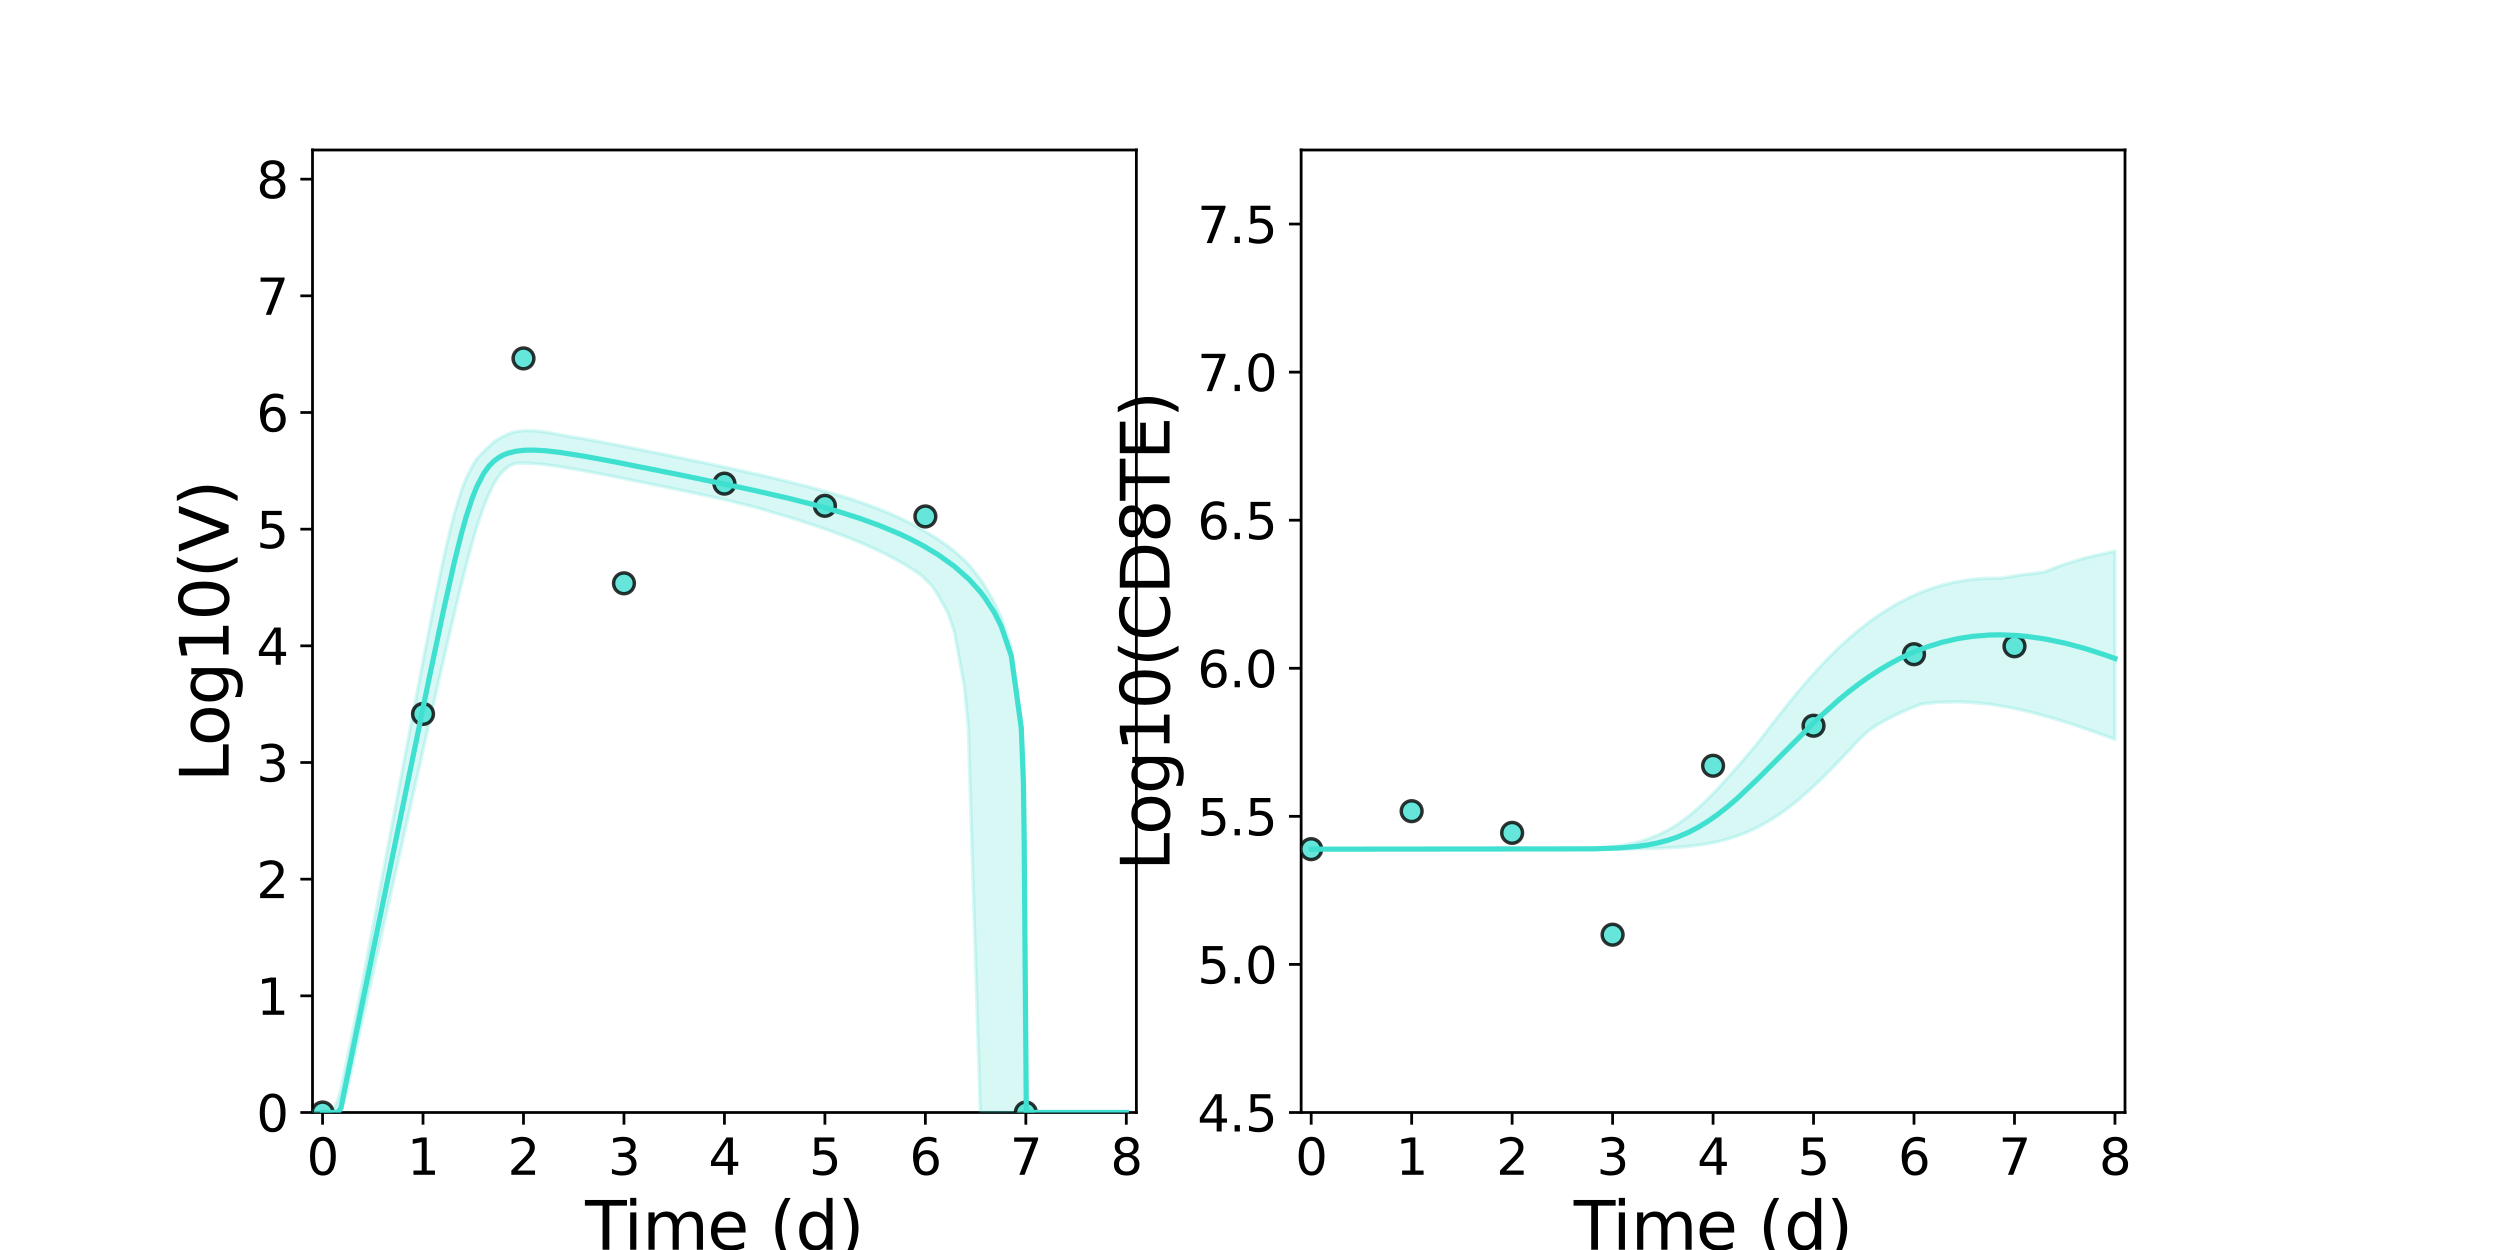 <?xml version="1.0" encoding="utf-8" standalone="no"?>
<!DOCTYPE svg PUBLIC "-//W3C//DTD SVG 1.1//EN"
  "http://www.w3.org/Graphics/SVG/1.1/DTD/svg11.dtd">
<svg xmlns:xlink="http://www.w3.org/1999/xlink" width="720pt" height="360pt" viewBox="0 0 720 360" xmlns="http://www.w3.org/2000/svg" version="1.1">
 <defs>
  <style type="text/css">*{stroke-linejoin: round; stroke-linecap: butt}</style>
 </defs>
 <g id="figure_1">
  <g id="patch_1">
   <path d="M 0 360 
L 720 360 
L 720 0 
L 0 0 
z
" style="fill: #ffffff"/>
  </g>
  <g id="axes_1">
   <g id="patch_2">
    <path d="M 90 320.4 
L 327.273 320.4 
L 327.273 43.2 
L 90 43.2 
z
" style="fill: #ffffff"/>
   </g>
   <g id="matplotlib.axis_1">
    <g id="xtick_1">
     <g id="line2d_1">
      <defs>
       <path id="mfdc6bee014" d="M 0 0 
L 0 3.5 
" style="stroke: #000000; stroke-width: 0.8"/>
      </defs>
      <g>
       <use xlink:href="#mfdc6bee014" x="92.894" y="320.4" style="stroke: #000000; stroke-width: 0.8"/>
      </g>
     </g>
     <g id="text_1">
      <!-- 0 -->
      <g transform="translate(88.313 338.342) scale(0.144 -0.144)">
       <defs>
        <path id="DejaVuSans-30" d="M 2034 4250 
Q 1547 4250 1301 3770 
Q 1056 3291 1056 2328 
Q 1056 1369 1301 889 
Q 1547 409 2034 409 
Q 2525 409 2770 889 
Q 3016 1369 3016 2328 
Q 3016 3291 2770 3770 
Q 2525 4250 2034 4250 
z
M 2034 4750 
Q 2819 4750 3233 4129 
Q 3647 3509 3647 2328 
Q 3647 1150 3233 529 
Q 2819 -91 2034 -91 
Q 1250 -91 836 529 
Q 422 1150 422 2328 
Q 422 3509 836 4129 
Q 1250 4750 2034 4750 
z
" transform="scale(0.016)"/>
       </defs>
       <use xlink:href="#DejaVuSans-30"/>
      </g>
     </g>
    </g>
    <g id="xtick_2">
     <g id="line2d_2">
      <g>
       <use xlink:href="#mfdc6bee014" x="121.829" y="320.4" style="stroke: #000000; stroke-width: 0.8"/>
      </g>
     </g>
     <g id="text_2">
      <!-- 1 -->
      <g transform="translate(117.248 338.342) scale(0.144 -0.144)">
       <defs>
        <path id="DejaVuSans-31" d="M 794 531 
L 1825 531 
L 1825 4091 
L 703 3866 
L 703 4441 
L 1819 4666 
L 2450 4666 
L 2450 531 
L 3481 531 
L 3481 0 
L 794 0 
L 794 531 
z
" transform="scale(0.016)"/>
       </defs>
       <use xlink:href="#DejaVuSans-31"/>
      </g>
     </g>
    </g>
    <g id="xtick_3">
     <g id="line2d_3">
      <g>
       <use xlink:href="#mfdc6bee014" x="150.765" y="320.4" style="stroke: #000000; stroke-width: 0.8"/>
      </g>
     </g>
     <g id="text_3">
      <!-- 2 -->
      <g transform="translate(146.184 338.342) scale(0.144 -0.144)">
       <defs>
        <path id="DejaVuSans-32" d="M 1228 531 
L 3431 531 
L 3431 0 
L 469 0 
L 469 531 
Q 828 903 1448 1529 
Q 2069 2156 2228 2338 
Q 2531 2678 2651 2914 
Q 2772 3150 2772 3378 
Q 2772 3750 2511 3984 
Q 2250 4219 1831 4219 
Q 1534 4219 1204 4116 
Q 875 4013 500 3803 
L 500 4441 
Q 881 4594 1212 4672 
Q 1544 4750 1819 4750 
Q 2544 4750 2975 4387 
Q 3406 4025 3406 3419 
Q 3406 3131 3298 2873 
Q 3191 2616 2906 2266 
Q 2828 2175 2409 1742 
Q 1991 1309 1228 531 
z
" transform="scale(0.016)"/>
       </defs>
       <use xlink:href="#DejaVuSans-32"/>
      </g>
     </g>
    </g>
    <g id="xtick_4">
     <g id="line2d_4">
      <g>
       <use xlink:href="#mfdc6bee014" x="179.701" y="320.4" style="stroke: #000000; stroke-width: 0.8"/>
      </g>
     </g>
     <g id="text_4">
      <!-- 3 -->
      <g transform="translate(175.12 338.342) scale(0.144 -0.144)">
       <defs>
        <path id="DejaVuSans-33" d="M 2597 2516 
Q 3050 2419 3304 2112 
Q 3559 1806 3559 1356 
Q 3559 666 3084 287 
Q 2609 -91 1734 -91 
Q 1441 -91 1130 -33 
Q 819 25 488 141 
L 488 750 
Q 750 597 1062 519 
Q 1375 441 1716 441 
Q 2309 441 2620 675 
Q 2931 909 2931 1356 
Q 2931 1769 2642 2001 
Q 2353 2234 1838 2234 
L 1294 2234 
L 1294 2753 
L 1863 2753 
Q 2328 2753 2575 2939 
Q 2822 3125 2822 3475 
Q 2822 3834 2567 4026 
Q 2313 4219 1838 4219 
Q 1578 4219 1281 4162 
Q 984 4106 628 3988 
L 628 4550 
Q 988 4650 1302 4700 
Q 1616 4750 1894 4750 
Q 2613 4750 3031 4423 
Q 3450 4097 3450 3541 
Q 3450 3153 3228 2886 
Q 3006 2619 2597 2516 
z
" transform="scale(0.016)"/>
       </defs>
       <use xlink:href="#DejaVuSans-33"/>
      </g>
     </g>
    </g>
    <g id="xtick_5">
     <g id="line2d_5">
      <g>
       <use xlink:href="#mfdc6bee014" x="208.636" y="320.4" style="stroke: #000000; stroke-width: 0.8"/>
      </g>
     </g>
     <g id="text_5">
      <!-- 4 -->
      <g transform="translate(204.055 338.342) scale(0.144 -0.144)">
       <defs>
        <path id="DejaVuSans-34" d="M 2419 4116 
L 825 1625 
L 2419 1625 
L 2419 4116 
z
M 2253 4666 
L 3047 4666 
L 3047 1625 
L 3713 1625 
L 3713 1100 
L 3047 1100 
L 3047 0 
L 2419 0 
L 2419 1100 
L 313 1100 
L 313 1709 
L 2253 4666 
z
" transform="scale(0.016)"/>
       </defs>
       <use xlink:href="#DejaVuSans-34"/>
      </g>
     </g>
    </g>
    <g id="xtick_6">
     <g id="line2d_6">
      <g>
       <use xlink:href="#mfdc6bee014" x="237.572" y="320.4" style="stroke: #000000; stroke-width: 0.8"/>
      </g>
     </g>
     <g id="text_6">
      <!-- 5 -->
      <g transform="translate(232.991 338.342) scale(0.144 -0.144)">
       <defs>
        <path id="DejaVuSans-35" d="M 691 4666 
L 3169 4666 
L 3169 4134 
L 1269 4134 
L 1269 2991 
Q 1406 3038 1543 3061 
Q 1681 3084 1819 3084 
Q 2600 3084 3056 2656 
Q 3513 2228 3513 1497 
Q 3513 744 3044 326 
Q 2575 -91 1722 -91 
Q 1428 -91 1123 -41 
Q 819 9 494 109 
L 494 744 
Q 775 591 1075 516 
Q 1375 441 1709 441 
Q 2250 441 2565 725 
Q 2881 1009 2881 1497 
Q 2881 1984 2565 2268 
Q 2250 2553 1709 2553 
Q 1456 2553 1204 2497 
Q 953 2441 691 2322 
L 691 4666 
z
" transform="scale(0.016)"/>
       </defs>
       <use xlink:href="#DejaVuSans-35"/>
      </g>
     </g>
    </g>
    <g id="xtick_7">
     <g id="line2d_7">
      <g>
       <use xlink:href="#mfdc6bee014" x="266.508" y="320.4" style="stroke: #000000; stroke-width: 0.8"/>
      </g>
     </g>
     <g id="text_7">
      <!-- 6 -->
      <g transform="translate(261.927 338.342) scale(0.144 -0.144)">
       <defs>
        <path id="DejaVuSans-36" d="M 2113 2584 
Q 1688 2584 1439 2293 
Q 1191 2003 1191 1497 
Q 1191 994 1439 701 
Q 1688 409 2113 409 
Q 2538 409 2786 701 
Q 3034 994 3034 1497 
Q 3034 2003 2786 2293 
Q 2538 2584 2113 2584 
z
M 3366 4563 
L 3366 3988 
Q 3128 4100 2886 4159 
Q 2644 4219 2406 4219 
Q 1781 4219 1451 3797 
Q 1122 3375 1075 2522 
Q 1259 2794 1537 2939 
Q 1816 3084 2150 3084 
Q 2853 3084 3261 2657 
Q 3669 2231 3669 1497 
Q 3669 778 3244 343 
Q 2819 -91 2113 -91 
Q 1303 -91 875 529 
Q 447 1150 447 2328 
Q 447 3434 972 4092 
Q 1497 4750 2381 4750 
Q 2619 4750 2861 4703 
Q 3103 4656 3366 4563 
z
" transform="scale(0.016)"/>
       </defs>
       <use xlink:href="#DejaVuSans-36"/>
      </g>
     </g>
    </g>
    <g id="xtick_8">
     <g id="line2d_8">
      <g>
       <use xlink:href="#mfdc6bee014" x="295.443" y="320.4" style="stroke: #000000; stroke-width: 0.8"/>
      </g>
     </g>
     <g id="text_8">
      <!-- 7 -->
      <g transform="translate(290.862 338.342) scale(0.144 -0.144)">
       <defs>
        <path id="DejaVuSans-37" d="M 525 4666 
L 3525 4666 
L 3525 4397 
L 1831 0 
L 1172 0 
L 2766 4134 
L 525 4134 
L 525 4666 
z
" transform="scale(0.016)"/>
       </defs>
       <use xlink:href="#DejaVuSans-37"/>
      </g>
     </g>
    </g>
    <g id="xtick_9">
     <g id="line2d_9">
      <g>
       <use xlink:href="#mfdc6bee014" x="324.379" y="320.4" style="stroke: #000000; stroke-width: 0.8"/>
      </g>
     </g>
     <g id="text_9">
      <!-- 8 -->
      <g transform="translate(319.798 338.342) scale(0.144 -0.144)">
       <defs>
        <path id="DejaVuSans-38" d="M 2034 2216 
Q 1584 2216 1326 1975 
Q 1069 1734 1069 1313 
Q 1069 891 1326 650 
Q 1584 409 2034 409 
Q 2484 409 2743 651 
Q 3003 894 3003 1313 
Q 3003 1734 2745 1975 
Q 2488 2216 2034 2216 
z
M 1403 2484 
Q 997 2584 770 2862 
Q 544 3141 544 3541 
Q 544 4100 942 4425 
Q 1341 4750 2034 4750 
Q 2731 4750 3128 4425 
Q 3525 4100 3525 3541 
Q 3525 3141 3298 2862 
Q 3072 2584 2669 2484 
Q 3125 2378 3379 2068 
Q 3634 1759 3634 1313 
Q 3634 634 3220 271 
Q 2806 -91 2034 -91 
Q 1263 -91 848 271 
Q 434 634 434 1313 
Q 434 1759 690 2068 
Q 947 2378 1403 2484 
z
M 1172 3481 
Q 1172 3119 1398 2916 
Q 1625 2713 2034 2713 
Q 2441 2713 2670 2916 
Q 2900 3119 2900 3481 
Q 2900 3844 2670 4047 
Q 2441 4250 2034 4250 
Q 1625 4250 1398 4047 
Q 1172 3844 1172 3481 
z
" transform="scale(0.016)"/>
       </defs>
       <use xlink:href="#DejaVuSans-38"/>
      </g>
     </g>
    </g>
    <g id="text_10">
     <!-- Time (d) -->
     <g transform="translate(168.511 359.925) scale(0.192 -0.192)">
      <defs>
       <path id="DejaVuSans-54" d="M -19 4666 
L 3928 4666 
L 3928 4134 
L 2272 4134 
L 2272 0 
L 1638 0 
L 1638 4134 
L -19 4134 
L -19 4666 
z
" transform="scale(0.016)"/>
       <path id="DejaVuSans-69" d="M 603 3500 
L 1178 3500 
L 1178 0 
L 603 0 
L 603 3500 
z
M 603 4863 
L 1178 4863 
L 1178 4134 
L 603 4134 
L 603 4863 
z
" transform="scale(0.016)"/>
       <path id="DejaVuSans-6d" d="M 3328 2828 
Q 3544 3216 3844 3400 
Q 4144 3584 4550 3584 
Q 5097 3584 5394 3201 
Q 5691 2819 5691 2113 
L 5691 0 
L 5113 0 
L 5113 2094 
Q 5113 2597 4934 2840 
Q 4756 3084 4391 3084 
Q 3944 3084 3684 2787 
Q 3425 2491 3425 1978 
L 3425 0 
L 2847 0 
L 2847 2094 
Q 2847 2600 2669 2842 
Q 2491 3084 2119 3084 
Q 1678 3084 1418 2786 
Q 1159 2488 1159 1978 
L 1159 0 
L 581 0 
L 581 3500 
L 1159 3500 
L 1159 2956 
Q 1356 3278 1631 3431 
Q 1906 3584 2284 3584 
Q 2666 3584 2933 3390 
Q 3200 3197 3328 2828 
z
" transform="scale(0.016)"/>
       <path id="DejaVuSans-65" d="M 3597 1894 
L 3597 1613 
L 953 1613 
Q 991 1019 1311 708 
Q 1631 397 2203 397 
Q 2534 397 2845 478 
Q 3156 559 3463 722 
L 3463 178 
Q 3153 47 2828 -22 
Q 2503 -91 2169 -91 
Q 1331 -91 842 396 
Q 353 884 353 1716 
Q 353 2575 817 3079 
Q 1281 3584 2069 3584 
Q 2775 3584 3186 3129 
Q 3597 2675 3597 1894 
z
M 3022 2063 
Q 3016 2534 2758 2815 
Q 2500 3097 2075 3097 
Q 1594 3097 1305 2825 
Q 1016 2553 972 2059 
L 3022 2063 
z
" transform="scale(0.016)"/>
       <path id="DejaVuSans-20" transform="scale(0.016)"/>
       <path id="DejaVuSans-28" d="M 1984 4856 
Q 1566 4138 1362 3434 
Q 1159 2731 1159 2009 
Q 1159 1288 1364 580 
Q 1569 -128 1984 -844 
L 1484 -844 
Q 1016 -109 783 600 
Q 550 1309 550 2009 
Q 550 2706 781 3412 
Q 1013 4119 1484 4856 
L 1984 4856 
z
" transform="scale(0.016)"/>
       <path id="DejaVuSans-64" d="M 2906 2969 
L 2906 4863 
L 3481 4863 
L 3481 0 
L 2906 0 
L 2906 525 
Q 2725 213 2448 61 
Q 2172 -91 1784 -91 
Q 1150 -91 751 415 
Q 353 922 353 1747 
Q 353 2572 751 3078 
Q 1150 3584 1784 3584 
Q 2172 3584 2448 3432 
Q 2725 3281 2906 2969 
z
M 947 1747 
Q 947 1113 1208 752 
Q 1469 391 1925 391 
Q 2381 391 2643 752 
Q 2906 1113 2906 1747 
Q 2906 2381 2643 2742 
Q 2381 3103 1925 3103 
Q 1469 3103 1208 2742 
Q 947 2381 947 1747 
z
" transform="scale(0.016)"/>
       <path id="DejaVuSans-29" d="M 513 4856 
L 1013 4856 
Q 1481 4119 1714 3412 
Q 1947 2706 1947 2009 
Q 1947 1309 1714 600 
Q 1481 -109 1013 -844 
L 513 -844 
Q 928 -128 1133 580 
Q 1338 1288 1338 2009 
Q 1338 2731 1133 3434 
Q 928 4138 513 4856 
z
" transform="scale(0.016)"/>
      </defs>
      <use xlink:href="#DejaVuSans-54"/>
      <use xlink:href="#DejaVuSans-69" x="57.959"/>
      <use xlink:href="#DejaVuSans-6d" x="85.742"/>
      <use xlink:href="#DejaVuSans-65" x="183.154"/>
      <use xlink:href="#DejaVuSans-20" x="244.678"/>
      <use xlink:href="#DejaVuSans-28" x="276.465"/>
      <use xlink:href="#DejaVuSans-64" x="315.479"/>
      <use xlink:href="#DejaVuSans-29" x="378.955"/>
     </g>
    </g>
   </g>
   <g id="matplotlib.axis_2">
    <g id="ytick_1">
     <g id="line2d_10">
      <defs>
       <path id="mdf1b8bd8e0" d="M 0 0 
L -3.5 0 
" style="stroke: #000000; stroke-width: 0.8"/>
      </defs>
      <g>
       <use xlink:href="#mdf1b8bd8e0" x="90" y="320.4" style="stroke: #000000; stroke-width: 0.8"/>
      </g>
     </g>
     <g id="text_11">
      <!-- 0 -->
      <g transform="translate(73.838 325.871) scale(0.144 -0.144)">
       <use xlink:href="#DejaVuSans-30"/>
      </g>
     </g>
    </g>
    <g id="ytick_2">
     <g id="line2d_11">
      <g>
       <use xlink:href="#mdf1b8bd8e0" x="90" y="286.8" style="stroke: #000000; stroke-width: 0.8"/>
      </g>
     </g>
     <g id="text_12">
      <!-- 1 -->
      <g transform="translate(73.838 292.271) scale(0.144 -0.144)">
       <use xlink:href="#DejaVuSans-31"/>
      </g>
     </g>
    </g>
    <g id="ytick_3">
     <g id="line2d_12">
      <g>
       <use xlink:href="#mdf1b8bd8e0" x="90" y="253.2" style="stroke: #000000; stroke-width: 0.8"/>
      </g>
     </g>
     <g id="text_13">
      <!-- 2 -->
      <g transform="translate(73.838 258.671) scale(0.144 -0.144)">
       <use xlink:href="#DejaVuSans-32"/>
      </g>
     </g>
    </g>
    <g id="ytick_4">
     <g id="line2d_13">
      <g>
       <use xlink:href="#mdf1b8bd8e0" x="90" y="219.6" style="stroke: #000000; stroke-width: 0.8"/>
      </g>
     </g>
     <g id="text_14">
      <!-- 3 -->
      <g transform="translate(73.838 225.071) scale(0.144 -0.144)">
       <use xlink:href="#DejaVuSans-33"/>
      </g>
     </g>
    </g>
    <g id="ytick_5">
     <g id="line2d_14">
      <g>
       <use xlink:href="#mdf1b8bd8e0" x="90" y="186" style="stroke: #000000; stroke-width: 0.8"/>
      </g>
     </g>
     <g id="text_15">
      <!-- 4 -->
      <g transform="translate(73.838 191.471) scale(0.144 -0.144)">
       <use xlink:href="#DejaVuSans-34"/>
      </g>
     </g>
    </g>
    <g id="ytick_6">
     <g id="line2d_15">
      <g>
       <use xlink:href="#mdf1b8bd8e0" x="90" y="152.4" style="stroke: #000000; stroke-width: 0.8"/>
      </g>
     </g>
     <g id="text_16">
      <!-- 5 -->
      <g transform="translate(73.838 157.871) scale(0.144 -0.144)">
       <use xlink:href="#DejaVuSans-35"/>
      </g>
     </g>
    </g>
    <g id="ytick_7">
     <g id="line2d_16">
      <g>
       <use xlink:href="#mdf1b8bd8e0" x="90" y="118.8" style="stroke: #000000; stroke-width: 0.8"/>
      </g>
     </g>
     <g id="text_17">
      <!-- 6 -->
      <g transform="translate(73.838 124.271) scale(0.144 -0.144)">
       <use xlink:href="#DejaVuSans-36"/>
      </g>
     </g>
    </g>
    <g id="ytick_8">
     <g id="line2d_17">
      <g>
       <use xlink:href="#mdf1b8bd8e0" x="90" y="85.2" style="stroke: #000000; stroke-width: 0.8"/>
      </g>
     </g>
     <g id="text_18">
      <!-- 7 -->
      <g transform="translate(73.838 90.671) scale(0.144 -0.144)">
       <use xlink:href="#DejaVuSans-37"/>
      </g>
     </g>
    </g>
    <g id="ytick_9">
     <g id="line2d_18">
      <g>
       <use xlink:href="#mdf1b8bd8e0" x="90" y="51.6" style="stroke: #000000; stroke-width: 0.8"/>
      </g>
     </g>
     <g id="text_19">
      <!-- 8 -->
      <g transform="translate(73.838 57.071) scale(0.144 -0.144)">
       <use xlink:href="#DejaVuSans-38"/>
      </g>
     </g>
    </g>
    <g id="text_20">
     <!-- Log10(V) -->
     <g transform="translate(65.845 225.224) rotate(-90) scale(0.192 -0.192)">
      <defs>
       <path id="DejaVuSans-4c" d="M 628 4666 
L 1259 4666 
L 1259 531 
L 3531 531 
L 3531 0 
L 628 0 
L 628 4666 
z
" transform="scale(0.016)"/>
       <path id="DejaVuSans-6f" d="M 1959 3097 
Q 1497 3097 1228 2736 
Q 959 2375 959 1747 
Q 959 1119 1226 758 
Q 1494 397 1959 397 
Q 2419 397 2687 759 
Q 2956 1122 2956 1747 
Q 2956 2369 2687 2733 
Q 2419 3097 1959 3097 
z
M 1959 3584 
Q 2709 3584 3137 3096 
Q 3566 2609 3566 1747 
Q 3566 888 3137 398 
Q 2709 -91 1959 -91 
Q 1206 -91 779 398 
Q 353 888 353 1747 
Q 353 2609 779 3096 
Q 1206 3584 1959 3584 
z
" transform="scale(0.016)"/>
       <path id="DejaVuSans-67" d="M 2906 1791 
Q 2906 2416 2648 2759 
Q 2391 3103 1925 3103 
Q 1463 3103 1205 2759 
Q 947 2416 947 1791 
Q 947 1169 1205 825 
Q 1463 481 1925 481 
Q 2391 481 2648 825 
Q 2906 1169 2906 1791 
z
M 3481 434 
Q 3481 -459 3084 -895 
Q 2688 -1331 1869 -1331 
Q 1566 -1331 1297 -1286 
Q 1028 -1241 775 -1147 
L 775 -588 
Q 1028 -725 1275 -790 
Q 1522 -856 1778 -856 
Q 2344 -856 2625 -561 
Q 2906 -266 2906 331 
L 2906 616 
Q 2728 306 2450 153 
Q 2172 0 1784 0 
Q 1141 0 747 490 
Q 353 981 353 1791 
Q 353 2603 747 3093 
Q 1141 3584 1784 3584 
Q 2172 3584 2450 3431 
Q 2728 3278 2906 2969 
L 2906 3500 
L 3481 3500 
L 3481 434 
z
" transform="scale(0.016)"/>
       <path id="DejaVuSans-56" d="M 1831 0 
L 50 4666 
L 709 4666 
L 2188 738 
L 3669 4666 
L 4325 4666 
L 2547 0 
L 1831 0 
z
" transform="scale(0.016)"/>
      </defs>
      <use xlink:href="#DejaVuSans-4c"/>
      <use xlink:href="#DejaVuSans-6f" x="53.963"/>
      <use xlink:href="#DejaVuSans-67" x="115.145"/>
      <use xlink:href="#DejaVuSans-31" x="178.621"/>
      <use xlink:href="#DejaVuSans-30" x="242.244"/>
      <use xlink:href="#DejaVuSans-28" x="305.867"/>
      <use xlink:href="#DejaVuSans-56" x="344.881"/>
      <use xlink:href="#DejaVuSans-29" x="413.289"/>
     </g>
    </g>
   </g>
   <g id="patch_3">
    <path d="M 90 320.4 
L 90 43.2 
" style="fill: none; stroke: #000000; stroke-width: 0.8; stroke-linejoin: miter; stroke-linecap: square"/>
   </g>
   <g id="patch_4">
    <path d="M 327.273 320.4 
L 327.273 43.2 
" style="fill: none; stroke: #000000; stroke-width: 0.8; stroke-linejoin: miter; stroke-linecap: square"/>
   </g>
   <g id="patch_5">
    <path d="M 90 320.4 
L 327.273 320.4 
" style="fill: none; stroke: #000000; stroke-width: 0.8; stroke-linejoin: miter; stroke-linecap: square"/>
   </g>
   <g id="patch_6">
    <path d="M 90 43.2 
L 327.273 43.2 
" style="fill: none; stroke: #000000; stroke-width: 0.8; stroke-linejoin: miter; stroke-linecap: square"/>
   </g>
   <g id="PolyCollection_1">
    <defs>
     <path id="m1d690de7d7" d="M 92.894 -39.6 
L 92.894 -39.6 
L 92.898 -39.6 
L 92.939 -39.6 
L 93.354 -39.6 
L 93.769 -39.6 
L 94.754 -39.6 
L 95.545 -39.6 
L 97.19 -39.6 
L 98.173 -39.6 
L 100.09 -46.589 
L 101.151 -51.276 
L 102.923 -59.458 
L 104.068 -64.684 
L 105.85 -72.643 
L 107.04 -77.984 
L 108.775 -85.699 
L 109.998 -91.162 
L 111.898 -99.62 
L 113.09 -104.955 
L 114.716 -112.186 
L 115.952 -117.702 
L 117.719 -125.555 
L 118.942 -131.019 
L 120.579 -138.294 
L 121.826 -143.84 
L 123.583 -151.626 
L 124.817 -157.092 
L 126.482 -164.433 
L 127.749 -169.974 
L 129.565 -177.845 
L 130.858 -183.345 
L 132.857 -191.652 
L 134.16 -196.778 
L 135.95 -203.509 
L 137.301 -208.079 
L 139.302 -214.046 
L 140.707 -217.455 
L 142.265 -220.691 
L 143.535 -222.703 
L 144.915 -224.368 
L 146.296 -225.533 
L 147.445 -226.151 
L 148.606 -226.558 
L 149.479 -226.601 
L 150.338 -226.614 
L 151.065 -226.618 
L 151.817 -226.6 
L 152.43 -226.571 
L 153.771 -226.496 
L 154.53 -226.435 
L 156.194 -226.267 
L 157.24 -226.155 
L 159.843 -225.803 
L 161.099 -225.62 
L 163.572 -225.218 
L 164.995 -224.976 
L 167.888 -224.458 
L 169.421 -224.174 
L 172.315 -223.624 
L 174.011 -223.294 
L 176.904 -222.725 
L 178.844 -222.337 
L 181.737 -221.756 
L 184.014 -221.294 
L 186.908 -220.704 
L 189.801 -220.111 
L 192.695 -219.514 
L 195.589 -218.912 
L 198.482 -218.307 
L 201.376 -217.695 
L 204.269 -217.076 
L 207.163 -216.449 
L 210.056 -215.767 
L 212.95 -215.038 
L 215.844 -214.305 
L 218.737 -213.565 
L 221.631 -212.721 
L 224.524 -211.858 
L 227.418 -210.974 
L 230.311 -210.065 
L 233.205 -209.127 
L 236.099 -208.154 
L 238.992 -207.14 
L 241.886 -206.08 
L 244.779 -204.964 
L 247.673 -203.784 
L 250.566 -202.529 
L 253.46 -201.187 
L 256.354 -199.742 
L 259.247 -198.174 
L 262.141 -196.458 
L 265.034 -194.514 
L 265.613 -194.028 
L 268.507 -191.168 
L 269.637 -189.402 
L 270.216 -188.494 
L 273.109 -183.181 
L 274.245 -179.817 
L 274.824 -178.093 
L 277.717 -162.445 
L 278.858 -150.572 
L 279.436 -131.326 
L 282.33 -39.6 
L 283.475 -39.6 
L 286.368 -39.6 
L 288.336 -39.6 
L 291.23 -39.6 
L 294.124 -39.6 
L 294.702 -39.6 
L 294.751 -39.6 
L 294.849 -39.6 
L 294.914 -39.6 
L 294.95 -39.6 
L 294.972 -39.6 
L 294.982 -39.6 
L 294.988 -39.6 
L 294.99 -39.6 
L 294.992 -39.6 
L 294.992 -39.6 
L 294.993 -39.6 
L 294.994 -39.6 
L 294.994 -39.6 
L 294.995 -39.6 
L 294.996 -39.6 
L 294.997 -39.6 
L 294.998 -39.6 
L 294.999 -39.6 
L 295.012 -39.6 
L 295.05 -39.6 
L 295.1 -39.6 
L 295.182 -39.6 
L 295.273 -39.6 
L 295.414 -39.6 
L 295.578 -39.6 
L 295.65 -39.6 
L 295.792 -39.6 
L 296.117 -39.6 
L 297.026 -39.6 
L 299.195 -39.6 
L 301.363 -39.6 
L 304.257 -39.6 
L 307.15 -39.6 
L 310.044 -39.6 
L 312.938 -39.6 
L 315.831 -39.6 
L 318.725 -39.6 
L 321.618 -39.6 
L 324.379 -39.6 
L 324.379 -39.6 
L 324.379 -39.6 
L 321.618 -39.6 
L 318.725 -39.6 
L 315.831 -39.6 
L 312.938 -39.6 
L 310.044 -39.6 
L 307.15 -39.6 
L 304.257 -39.6 
L 301.363 -39.6 
L 299.195 -39.6 
L 297.026 -39.6 
L 296.117 -39.6 
L 295.792 -39.6 
L 295.65 -40.085 
L 295.578 -42.136 
L 295.414 -55.841 
L 295.273 -84.258 
L 295.182 -102.11 
L 295.1 -117.24 
L 295.05 -123.107 
L 295.012 -126.224 
L 294.999 -127.24 
L 294.998 -127.37 
L 294.997 -127.465 
L 294.996 -127.539 
L 294.995 -127.602 
L 294.994 -127.656 
L 294.994 -127.708 
L 294.993 -127.758 
L 294.992 -127.819 
L 294.992 -127.825 
L 294.99 -127.986 
L 294.988 -128.189 
L 294.982 -128.621 
L 294.972 -129.472 
L 294.95 -130.533 
L 294.914 -132.195 
L 294.849 -135.125 
L 294.751 -139.319 
L 294.702 -140.788 
L 294.124 -152.343 
L 291.23 -173.57 
L 288.336 -182.31 
L 286.368 -186.467 
L 283.475 -191.527 
L 282.33 -193.247 
L 279.436 -196.889 
L 278.858 -197.497 
L 277.717 -198.696 
L 274.824 -201.291 
L 274.245 -201.777 
L 273.109 -202.615 
L 270.216 -204.63 
L 269.637 -205.001 
L 268.507 -205.721 
L 265.613 -207.422 
L 265.034 -207.755 
L 262.141 -209.336 
L 259.247 -210.766 
L 256.354 -212.069 
L 253.46 -213.266 
L 250.566 -214.372 
L 247.673 -215.401 
L 244.779 -216.362 
L 241.886 -217.265 
L 238.992 -218.119 
L 236.099 -218.929 
L 233.205 -219.702 
L 230.311 -220.443 
L 227.418 -221.181 
L 224.524 -221.892 
L 221.631 -222.58 
L 218.737 -223.249 
L 215.844 -223.902 
L 212.95 -224.541 
L 210.056 -225.17 
L 207.163 -225.79 
L 204.269 -226.403 
L 201.376 -227.011 
L 198.482 -227.614 
L 195.589 -228.214 
L 192.695 -228.81 
L 189.801 -229.403 
L 186.908 -229.993 
L 184.014 -230.578 
L 181.737 -231.036 
L 178.844 -231.61 
L 176.904 -231.991 
L 174.011 -232.547 
L 172.315 -232.865 
L 169.421 -233.392 
L 167.888 -233.654 
L 164.995 -234.131 
L 163.572 -234.345 
L 161.099 -234.822 
L 159.843 -235.078 
L 157.24 -235.531 
L 156.194 -235.675 
L 154.53 -235.861 
L 153.771 -235.912 
L 152.43 -235.972 
L 151.817 -235.974 
L 151.065 -235.956 
L 150.338 -235.906 
L 149.479 -235.814 
L 148.606 -235.678 
L 147.445 -235.393 
L 146.296 -234.977 
L 144.915 -234.283 
L 143.535 -233.583 
L 142.265 -232.742 
L 140.707 -231.309 
L 139.302 -229.986 
L 137.301 -227.828 
L 135.95 -225.689 
L 134.16 -222.061 
L 132.857 -218.655 
L 130.858 -212.188 
L 129.565 -207.046 
L 127.749 -199.174 
L 126.482 -193.146 
L 124.817 -184.933 
L 123.583 -178.641 
L 121.826 -169.562 
L 120.579 -163.014 
L 118.942 -154.409 
L 117.719 -147.939 
L 115.952 -138.604 
L 114.716 -132.029 
L 113.09 -123.417 
L 111.898 -117.084 
L 109.998 -107.002 
L 108.775 -100.476 
L 107.04 -91.274 
L 105.85 -85.019 
L 104.068 -75.631 
L 102.923 -69.62 
L 101.151 -60.727 
L 100.09 -55.525 
L 98.173 -46.284 
L 97.19 -42.901 
L 95.545 -39.675 
L 94.754 -39.6 
L 93.769 -39.6 
L 93.354 -39.6 
L 92.939 -39.6 
L 92.898 -39.6 
L 92.894 -39.6 
z
" style="stroke: #40e0d0; stroke-opacity: 0.2"/>
    </defs>
    <g clip-path="url(#p8ba0d2cb38)">
     <use xlink:href="#m1d690de7d7" x="0" y="360" style="fill: #40e0d0; fill-opacity: 0.2; stroke: #40e0d0; stroke-opacity: 0.2"/>
    </g>
   </g>
   <g id="PathCollection_1">
    <defs>
     <path id="md5b374075a" d="M 0 3 
C 0.796 3 1.559 2.684 2.121 2.121 
C 2.684 1.559 3 0.796 3 0 
C 3 -0.796 2.684 -1.559 2.121 -2.121 
C 1.559 -2.684 0.796 -3 0 -3 
C -0.796 -3 -1.559 -2.684 -2.121 -2.121 
C -2.684 -1.559 -3 -0.796 -3 0 
C -3 0.796 -2.684 1.559 -2.121 2.121 
C -1.559 2.684 -0.796 3 0 3 
z
" style="stroke: #000000; stroke-opacity: 0.8"/>
    </defs>
    <g clip-path="url(#p8ba0d2cb38)">
     <use xlink:href="#md5b374075a" x="92.894" y="320.4" style="fill: #40e0d0; fill-opacity: 0.8; stroke: #000000; stroke-opacity: 0.8"/>
     <use xlink:href="#md5b374075a" x="121.829" y="205.612" style="fill: #40e0d0; fill-opacity: 0.8; stroke: #000000; stroke-opacity: 0.8"/>
     <use xlink:href="#md5b374075a" x="150.765" y="103.221" style="fill: #40e0d0; fill-opacity: 0.8; stroke: #000000; stroke-opacity: 0.8"/>
     <use xlink:href="#md5b374075a" x="179.701" y="167.997" style="fill: #40e0d0; fill-opacity: 0.8; stroke: #000000; stroke-opacity: 0.8"/>
     <use xlink:href="#md5b374075a" x="208.636" y="139.289" style="fill: #40e0d0; fill-opacity: 0.8; stroke: #000000; stroke-opacity: 0.8"/>
     <use xlink:href="#md5b374075a" x="237.572" y="145.677" style="fill: #40e0d0; fill-opacity: 0.8; stroke: #000000; stroke-opacity: 0.8"/>
     <use xlink:href="#md5b374075a" x="266.508" y="148.736" style="fill: #40e0d0; fill-opacity: 0.8; stroke: #000000; stroke-opacity: 0.8"/>
     <use xlink:href="#md5b374075a" x="295.443" y="320.4" style="fill: #40e0d0; fill-opacity: 0.8; stroke: #000000; stroke-opacity: 0.8"/>
    </g>
   </g>
   <g id="line2d_19">
    <path d="M 92.894 320.4 
L 97.19 320.4 
L 98.173 319.144 
L 104.068 290.233 
L 123.583 195.39 
L 127.749 175.712 
L 130.858 161.864 
L 132.857 153.819 
L 134.16 149.138 
L 135.95 143.611 
L 137.301 140.199 
L 139.302 136.347 
L 140.707 134.385 
L 142.265 132.788 
L 143.535 131.835 
L 144.915 131.069 
L 146.296 130.518 
L 148.606 129.947 
L 151.065 129.671 
L 153.771 129.628 
L 157.24 129.831 
L 161.099 130.269 
L 167.888 131.331 
L 176.904 132.998 
L 195.589 136.715 
L 215.844 140.937 
L 227.418 143.58 
L 236.099 145.804 
L 241.886 147.463 
L 247.673 149.315 
L 253.46 151.416 
L 259.247 153.843 
L 262.141 155.211 
L 265.613 157.022 
L 270.216 159.779 
L 274.824 163.089 
L 278.858 166.643 
L 279.436 167.221 
L 282.33 170.456 
L 283.475 171.933 
L 286.368 176.394 
L 288.336 180.333 
L 291.23 188.835 
L 294.124 209.622 
L 294.751 225.615 
L 294.972 242.861 
L 295.578 320.4 
L 324.379 320.4 
L 324.379 320.4 
" clip-path="url(#p8ba0d2cb38)" style="fill: none; stroke: #40e0d0; stroke-width: 1.5; stroke-linecap: square"/>
   </g>
  </g>
  <g id="axes_2">
   <g id="patch_7">
    <path d="M 374.727 320.4 
L 612 320.4 
L 612 43.2 
L 374.727 43.2 
z
" style="fill: #ffffff"/>
   </g>
   <g id="matplotlib.axis_3">
    <g id="xtick_10">
     <g id="line2d_20">
      <g>
       <use xlink:href="#mfdc6bee014" x="377.621" y="320.4" style="stroke: #000000; stroke-width: 0.8"/>
      </g>
     </g>
     <g id="text_21">
      <!-- 0 -->
      <g transform="translate(373.04 338.342) scale(0.144 -0.144)">
       <use xlink:href="#DejaVuSans-30"/>
      </g>
     </g>
    </g>
    <g id="xtick_11">
     <g id="line2d_21">
      <g>
       <use xlink:href="#mfdc6bee014" x="406.557" y="320.4" style="stroke: #000000; stroke-width: 0.8"/>
      </g>
     </g>
     <g id="text_22">
      <!-- 1 -->
      <g transform="translate(401.976 338.342) scale(0.144 -0.144)">
       <use xlink:href="#DejaVuSans-31"/>
      </g>
     </g>
    </g>
    <g id="xtick_12">
     <g id="line2d_22">
      <g>
       <use xlink:href="#mfdc6bee014" x="435.492" y="320.4" style="stroke: #000000; stroke-width: 0.8"/>
      </g>
     </g>
     <g id="text_23">
      <!-- 2 -->
      <g transform="translate(430.911 338.342) scale(0.144 -0.144)">
       <use xlink:href="#DejaVuSans-32"/>
      </g>
     </g>
    </g>
    <g id="xtick_13">
     <g id="line2d_23">
      <g>
       <use xlink:href="#mfdc6bee014" x="464.428" y="320.4" style="stroke: #000000; stroke-width: 0.8"/>
      </g>
     </g>
     <g id="text_24">
      <!-- 3 -->
      <g transform="translate(459.847 338.342) scale(0.144 -0.144)">
       <use xlink:href="#DejaVuSans-33"/>
      </g>
     </g>
    </g>
    <g id="xtick_14">
     <g id="line2d_24">
      <g>
       <use xlink:href="#mfdc6bee014" x="493.364" y="320.4" style="stroke: #000000; stroke-width: 0.8"/>
      </g>
     </g>
     <g id="text_25">
      <!-- 4 -->
      <g transform="translate(488.783 338.342) scale(0.144 -0.144)">
       <use xlink:href="#DejaVuSans-34"/>
      </g>
     </g>
    </g>
    <g id="xtick_15">
     <g id="line2d_25">
      <g>
       <use xlink:href="#mfdc6bee014" x="522.299" y="320.4" style="stroke: #000000; stroke-width: 0.8"/>
      </g>
     </g>
     <g id="text_26">
      <!-- 5 -->
      <g transform="translate(517.718 338.342) scale(0.144 -0.144)">
       <use xlink:href="#DejaVuSans-35"/>
      </g>
     </g>
    </g>
    <g id="xtick_16">
     <g id="line2d_26">
      <g>
       <use xlink:href="#mfdc6bee014" x="551.235" y="320.4" style="stroke: #000000; stroke-width: 0.8"/>
      </g>
     </g>
     <g id="text_27">
      <!-- 6 -->
      <g transform="translate(546.654 338.342) scale(0.144 -0.144)">
       <use xlink:href="#DejaVuSans-36"/>
      </g>
     </g>
    </g>
    <g id="xtick_17">
     <g id="line2d_27">
      <g>
       <use xlink:href="#mfdc6bee014" x="580.171" y="320.4" style="stroke: #000000; stroke-width: 0.8"/>
      </g>
     </g>
     <g id="text_28">
      <!-- 7 -->
      <g transform="translate(575.59 338.342) scale(0.144 -0.144)">
       <use xlink:href="#DejaVuSans-37"/>
      </g>
     </g>
    </g>
    <g id="xtick_18">
     <g id="line2d_28">
      <g>
       <use xlink:href="#mfdc6bee014" x="609.106" y="320.4" style="stroke: #000000; stroke-width: 0.8"/>
      </g>
     </g>
     <g id="text_29">
      <!-- 8 -->
      <g transform="translate(604.525 338.342) scale(0.144 -0.144)">
       <use xlink:href="#DejaVuSans-38"/>
      </g>
     </g>
    </g>
    <g id="text_30">
     <!-- Time (d) -->
     <g transform="translate(453.239 359.925) scale(0.192 -0.192)">
      <use xlink:href="#DejaVuSans-54"/>
      <use xlink:href="#DejaVuSans-69" x="57.959"/>
      <use xlink:href="#DejaVuSans-6d" x="85.742"/>
      <use xlink:href="#DejaVuSans-65" x="183.154"/>
      <use xlink:href="#DejaVuSans-20" x="244.678"/>
      <use xlink:href="#DejaVuSans-28" x="276.465"/>
      <use xlink:href="#DejaVuSans-64" x="315.479"/>
      <use xlink:href="#DejaVuSans-29" x="378.955"/>
     </g>
    </g>
   </g>
   <g id="matplotlib.axis_4">
    <g id="ytick_10">
     <g id="line2d_29">
      <g>
       <use xlink:href="#mdf1b8bd8e0" x="374.727" y="320.4" style="stroke: #000000; stroke-width: 0.8"/>
      </g>
     </g>
     <g id="text_31">
      <!-- 4.5 -->
      <g transform="translate(344.827 325.871) scale(0.144 -0.144)">
       <defs>
        <path id="DejaVuSans-2e" d="M 684 794 
L 1344 794 
L 1344 0 
L 684 0 
L 684 794 
z
" transform="scale(0.016)"/>
       </defs>
       <use xlink:href="#DejaVuSans-34"/>
       <use xlink:href="#DejaVuSans-2e" x="63.623"/>
       <use xlink:href="#DejaVuSans-35" x="95.41"/>
      </g>
     </g>
    </g>
    <g id="ytick_11">
     <g id="line2d_30">
      <g>
       <use xlink:href="#mdf1b8bd8e0" x="374.727" y="277.754" style="stroke: #000000; stroke-width: 0.8"/>
      </g>
     </g>
     <g id="text_32">
      <!-- 5.0 -->
      <g transform="translate(344.827 283.225) scale(0.144 -0.144)">
       <use xlink:href="#DejaVuSans-35"/>
       <use xlink:href="#DejaVuSans-2e" x="63.623"/>
       <use xlink:href="#DejaVuSans-30" x="95.41"/>
      </g>
     </g>
    </g>
    <g id="ytick_12">
     <g id="line2d_31">
      <g>
       <use xlink:href="#mdf1b8bd8e0" x="374.727" y="235.108" style="stroke: #000000; stroke-width: 0.8"/>
      </g>
     </g>
     <g id="text_33">
      <!-- 5.5 -->
      <g transform="translate(344.827 240.579) scale(0.144 -0.144)">
       <use xlink:href="#DejaVuSans-35"/>
       <use xlink:href="#DejaVuSans-2e" x="63.623"/>
       <use xlink:href="#DejaVuSans-35" x="95.41"/>
      </g>
     </g>
    </g>
    <g id="ytick_13">
     <g id="line2d_32">
      <g>
       <use xlink:href="#mdf1b8bd8e0" x="374.727" y="192.462" style="stroke: #000000; stroke-width: 0.8"/>
      </g>
     </g>
     <g id="text_34">
      <!-- 6.0 -->
      <g transform="translate(344.827 197.932) scale(0.144 -0.144)">
       <use xlink:href="#DejaVuSans-36"/>
       <use xlink:href="#DejaVuSans-2e" x="63.623"/>
       <use xlink:href="#DejaVuSans-30" x="95.41"/>
      </g>
     </g>
    </g>
    <g id="ytick_14">
     <g id="line2d_33">
      <g>
       <use xlink:href="#mdf1b8bd8e0" x="374.727" y="149.815" style="stroke: #000000; stroke-width: 0.8"/>
      </g>
     </g>
     <g id="text_35">
      <!-- 6.5 -->
      <g transform="translate(344.827 155.286) scale(0.144 -0.144)">
       <use xlink:href="#DejaVuSans-36"/>
       <use xlink:href="#DejaVuSans-2e" x="63.623"/>
       <use xlink:href="#DejaVuSans-35" x="95.41"/>
      </g>
     </g>
    </g>
    <g id="ytick_15">
     <g id="line2d_34">
      <g>
       <use xlink:href="#mdf1b8bd8e0" x="374.727" y="107.169" style="stroke: #000000; stroke-width: 0.8"/>
      </g>
     </g>
     <g id="text_36">
      <!-- 7.0 -->
      <g transform="translate(344.827 112.64) scale(0.144 -0.144)">
       <use xlink:href="#DejaVuSans-37"/>
       <use xlink:href="#DejaVuSans-2e" x="63.623"/>
       <use xlink:href="#DejaVuSans-30" x="95.41"/>
      </g>
     </g>
    </g>
    <g id="ytick_16">
     <g id="line2d_35">
      <g>
       <use xlink:href="#mdf1b8bd8e0" x="374.727" y="64.523" style="stroke: #000000; stroke-width: 0.8"/>
      </g>
     </g>
     <g id="text_37">
      <!-- 7.5 -->
      <g transform="translate(344.827 69.994) scale(0.144 -0.144)">
       <use xlink:href="#DejaVuSans-37"/>
       <use xlink:href="#DejaVuSans-2e" x="63.623"/>
       <use xlink:href="#DejaVuSans-35" x="95.41"/>
      </g>
     </g>
    </g>
    <g id="text_38">
     <!-- Log10(CD8TE) -->
     <g transform="translate(336.834 250.79) rotate(-90) scale(0.192 -0.192)">
      <defs>
       <path id="DejaVuSans-43" d="M 4122 4306 
L 4122 3641 
Q 3803 3938 3442 4084 
Q 3081 4231 2675 4231 
Q 1875 4231 1450 3742 
Q 1025 3253 1025 2328 
Q 1025 1406 1450 917 
Q 1875 428 2675 428 
Q 3081 428 3442 575 
Q 3803 722 4122 1019 
L 4122 359 
Q 3791 134 3420 21 
Q 3050 -91 2638 -91 
Q 1578 -91 968 557 
Q 359 1206 359 2328 
Q 359 3453 968 4101 
Q 1578 4750 2638 4750 
Q 3056 4750 3426 4639 
Q 3797 4528 4122 4306 
z
" transform="scale(0.016)"/>
       <path id="DejaVuSans-44" d="M 1259 4147 
L 1259 519 
L 2022 519 
Q 2988 519 3436 956 
Q 3884 1394 3884 2338 
Q 3884 3275 3436 3711 
Q 2988 4147 2022 4147 
L 1259 4147 
z
M 628 4666 
L 1925 4666 
Q 3281 4666 3915 4102 
Q 4550 3538 4550 2338 
Q 4550 1131 3912 565 
Q 3275 0 1925 0 
L 628 0 
L 628 4666 
z
" transform="scale(0.016)"/>
       <path id="DejaVuSans-45" d="M 628 4666 
L 3578 4666 
L 3578 4134 
L 1259 4134 
L 1259 2753 
L 3481 2753 
L 3481 2222 
L 1259 2222 
L 1259 531 
L 3634 531 
L 3634 0 
L 628 0 
L 628 4666 
z
" transform="scale(0.016)"/>
      </defs>
      <use xlink:href="#DejaVuSans-4c"/>
      <use xlink:href="#DejaVuSans-6f" x="53.963"/>
      <use xlink:href="#DejaVuSans-67" x="115.145"/>
      <use xlink:href="#DejaVuSans-31" x="178.621"/>
      <use xlink:href="#DejaVuSans-30" x="242.244"/>
      <use xlink:href="#DejaVuSans-28" x="305.867"/>
      <use xlink:href="#DejaVuSans-43" x="344.881"/>
      <use xlink:href="#DejaVuSans-44" x="414.705"/>
      <use xlink:href="#DejaVuSans-38" x="491.707"/>
      <use xlink:href="#DejaVuSans-54" x="555.33"/>
      <use xlink:href="#DejaVuSans-45" x="616.414"/>
      <use xlink:href="#DejaVuSans-29" x="679.598"/>
     </g>
    </g>
   </g>
   <g id="patch_8">
    <path d="M 374.727 320.4 
L 374.727 43.2 
" style="fill: none; stroke: #000000; stroke-width: 0.8; stroke-linejoin: miter; stroke-linecap: square"/>
   </g>
   <g id="patch_9">
    <path d="M 612 320.4 
L 612 43.2 
" style="fill: none; stroke: #000000; stroke-width: 0.8; stroke-linejoin: miter; stroke-linecap: square"/>
   </g>
   <g id="patch_10">
    <path d="M 374.727 320.4 
L 612 320.4 
" style="fill: none; stroke: #000000; stroke-width: 0.8; stroke-linejoin: miter; stroke-linecap: square"/>
   </g>
   <g id="patch_11">
    <path d="M 374.727 43.2 
L 612 43.2 
" style="fill: none; stroke: #000000; stroke-width: 0.8; stroke-linejoin: miter; stroke-linecap: square"/>
   </g>
   <g id="PolyCollection_2">
    <defs>
     <path id="m57a070a175" d="M 377.621 -115.442 
L 377.621 -115.442 
L 377.625 -115.442 
L 377.666 -115.442 
L 378.081 -115.442 
L 378.496 -115.442 
L 379.481 -115.442 
L 380.272 -115.442 
L 381.917 -115.442 
L 382.9 -115.442 
L 384.817 -115.442 
L 385.878 -115.442 
L 387.65 -115.442 
L 388.795 -115.442 
L 390.577 -115.442 
L 391.767 -115.442 
L 393.502 -115.442 
L 394.726 -115.442 
L 396.625 -115.442 
L 397.817 -115.442 
L 399.444 -115.442 
L 400.68 -115.442 
L 402.446 -115.442 
L 403.669 -115.442 
L 405.306 -115.442 
L 406.554 -115.442 
L 408.31 -115.442 
L 409.545 -115.442 
L 411.21 -115.442 
L 412.476 -115.442 
L 414.292 -115.442 
L 415.586 -115.442 
L 417.585 -115.442 
L 418.887 -115.442 
L 420.678 -115.442 
L 422.028 -115.442 
L 424.029 -115.442 
L 425.434 -115.442 
L 426.992 -115.442 
L 428.262 -115.442 
L 429.643 -115.442 
L 431.023 -115.442 
L 432.173 -115.442 
L 433.333 -115.442 
L 434.207 -115.442 
L 435.065 -115.442 
L 435.792 -115.442 
L 436.545 -115.442 
L 437.157 -115.442 
L 438.498 -115.442 
L 439.257 -115.442 
L 440.921 -115.442 
L 441.968 -115.442 
L 444.57 -115.442 
L 445.827 -115.442 
L 448.299 -115.442 
L 449.722 -115.443 
L 452.616 -115.443 
L 454.148 -115.444 
L 457.042 -115.447 
L 458.738 -115.449 
L 461.632 -115.455 
L 463.571 -115.462 
L 466.465 -115.477 
L 468.742 -115.496 
L 471.635 -115.534 
L 474.529 -115.59 
L 477.422 -115.678 
L 480.316 -115.805 
L 483.209 -115.986 
L 486.103 -116.237 
L 488.997 -116.578 
L 491.89 -117.032 
L 494.784 -117.621 
L 497.677 -118.372 
L 500.571 -119.307 
L 503.464 -120.448 
L 506.358 -121.813 
L 509.252 -123.414 
L 512.145 -125.256 
L 515.039 -127.335 
L 517.932 -129.641 
L 520.826 -132.155 
L 523.719 -134.854 
L 526.613 -137.708 
L 529.507 -140.688 
L 532.4 -143.76 
L 535.294 -146.893 
L 538.187 -149.554 
L 541.081 -151.529 
L 543.974 -153.087 
L 546.868 -154.518 
L 549.762 -155.817 
L 550.34 -156.054 
L 553.234 -157.165 
L 554.364 -157.323 
L 554.943 -157.404 
L 557.837 -157.68 
L 558.972 -157.741 
L 559.551 -157.77 
L 562.445 -157.845 
L 563.585 -157.853 
L 564.164 -157.84 
L 567.057 -157.728 
L 568.202 -157.646 
L 571.095 -157.384 
L 573.064 -157.152 
L 575.957 -156.729 
L 578.851 -156.214 
L 579.43 -156.1 
L 579.478 -156.091 
L 579.576 -156.071 
L 579.641 -156.058 
L 579.678 -156.051 
L 579.699 -156.046 
L 579.71 -156.044 
L 579.715 -156.043 
L 579.717 -156.043 
L 579.719 -156.042 
L 579.719 -156.042 
L 579.72 -156.042 
L 579.721 -156.042 
L 579.721 -156.042 
L 579.722 -156.042 
L 579.723 -156.042 
L 579.724 -156.041 
L 579.725 -156.041 
L 579.727 -156.041 
L 579.739 -156.038 
L 579.777 -156.031 
L 579.828 -156.02 
L 579.909 -156.004 
L 580.001 -155.985 
L 580.141 -155.956 
L 580.305 -155.922 
L 580.377 -155.907 
L 580.519 -155.877 
L 580.844 -155.809 
L 581.754 -155.608 
L 583.922 -155.108 
L 586.091 -154.563 
L 588.984 -153.788 
L 591.878 -152.948 
L 594.771 -152.056 
L 597.665 -151.117 
L 600.558 -150.136 
L 603.452 -149.119 
L 606.346 -148.073 
L 609.106 -147.054 
L 609.106 -201.303 
L 609.106 -201.303 
L 606.346 -200.626 
L 603.452 -200.015 
L 600.558 -199.3 
L 597.665 -198.478 
L 594.771 -197.546 
L 591.878 -196.5 
L 588.984 -195.338 
L 586.091 -194.882 
L 583.922 -194.665 
L 581.754 -194.387 
L 580.844 -194.241 
L 580.519 -194.189 
L 580.377 -194.166 
L 580.305 -194.154 
L 580.141 -194.128 
L 580.001 -194.105 
L 579.909 -194.091 
L 579.828 -194.077 
L 579.777 -194.069 
L 579.739 -194.063 
L 579.727 -194.061 
L 579.725 -194.061 
L 579.724 -194.061 
L 579.723 -194.061 
L 579.722 -194.061 
L 579.721 -194.06 
L 579.721 -194.06 
L 579.72 -194.06 
L 579.719 -194.06 
L 579.719 -194.06 
L 579.717 -194.06 
L 579.715 -194.059 
L 579.71 -194.059 
L 579.699 -194.057 
L 579.678 -194.053 
L 579.641 -194.047 
L 579.576 -194.037 
L 579.478 -194.021 
L 579.43 -194.014 
L 578.851 -193.896 
L 575.957 -193.45 
L 573.064 -193.461 
L 571.095 -193.389 
L 568.202 -193.171 
L 567.057 -193.019 
L 564.164 -192.569 
L 563.585 -192.458 
L 562.445 -192.24 
L 559.551 -191.535 
L 558.972 -191.369 
L 557.837 -191.022 
L 554.943 -190.047 
L 554.364 -189.836 
L 553.234 -189.402 
L 550.34 -188.143 
L 549.762 -187.859 
L 546.868 -186.378 
L 543.974 -184.706 
L 541.081 -182.839 
L 538.187 -180.776 
L 535.294 -178.513 
L 532.4 -176.052 
L 529.507 -173.393 
L 526.613 -170.542 
L 523.719 -167.505 
L 520.826 -164.283 
L 517.932 -160.887 
L 515.039 -157.364 
L 512.145 -153.711 
L 509.252 -149.974 
L 506.358 -146.198 
L 503.464 -142.745 
L 500.571 -139.38 
L 497.677 -136.096 
L 494.784 -132.934 
L 491.89 -129.968 
L 488.997 -127.244 
L 486.103 -124.788 
L 483.209 -122.633 
L 480.316 -120.91 
L 477.422 -119.487 
L 474.529 -118.347 
L 471.635 -117.464 
L 468.742 -116.803 
L 466.465 -116.412 
L 463.571 -116.054 
L 461.632 -115.872 
L 458.738 -115.701 
L 457.042 -115.626 
L 454.148 -115.544 
L 452.616 -115.515 
L 449.722 -115.479 
L 448.299 -115.468 
L 445.827 -115.455 
L 444.57 -115.452 
L 441.968 -115.446 
L 440.921 -115.445 
L 439.257 -115.444 
L 438.498 -115.443 
L 437.157 -115.443 
L 436.545 -115.443 
L 435.792 -115.443 
L 435.065 -115.442 
L 434.207 -115.442 
L 433.333 -115.442 
L 432.173 -115.442 
L 431.023 -115.442 
L 429.643 -115.442 
L 428.262 -115.442 
L 426.992 -115.442 
L 425.434 -115.442 
L 424.029 -115.442 
L 422.028 -115.442 
L 420.678 -115.442 
L 418.887 -115.442 
L 417.585 -115.442 
L 415.586 -115.442 
L 414.292 -115.442 
L 412.476 -115.442 
L 411.21 -115.442 
L 409.545 -115.442 
L 408.31 -115.442 
L 406.554 -115.442 
L 405.306 -115.442 
L 403.669 -115.442 
L 402.446 -115.442 
L 400.68 -115.442 
L 399.444 -115.442 
L 397.817 -115.442 
L 396.625 -115.442 
L 394.726 -115.442 
L 393.502 -115.442 
L 391.767 -115.442 
L 390.577 -115.442 
L 388.795 -115.442 
L 387.65 -115.442 
L 385.878 -115.442 
L 384.817 -115.442 
L 382.9 -115.442 
L 381.917 -115.442 
L 380.272 -115.442 
L 379.481 -115.442 
L 378.496 -115.442 
L 378.081 -115.442 
L 377.666 -115.442 
L 377.625 -115.442 
L 377.621 -115.442 
z
" style="stroke: #40e0d0; stroke-opacity: 0.2"/>
    </defs>
    <g clip-path="url(#p875544cdb4)">
     <use xlink:href="#m57a070a175" x="0" y="360" style="fill: #40e0d0; fill-opacity: 0.2; stroke: #40e0d0; stroke-opacity: 0.2"/>
    </g>
   </g>
   <g id="PathCollection_2">
    <g clip-path="url(#p875544cdb4)">
     <use xlink:href="#md5b374075a" x="348.685" y="216.269" style="fill: #40e0d0; fill-opacity: 0.8; stroke: #000000; stroke-opacity: 0.8"/>
     <use xlink:href="#md5b374075a" x="377.621" y="244.558" style="fill: #40e0d0; fill-opacity: 0.8; stroke: #000000; stroke-opacity: 0.8"/>
     <use xlink:href="#md5b374075a" x="406.557" y="233.62" style="fill: #40e0d0; fill-opacity: 0.8; stroke: #000000; stroke-opacity: 0.8"/>
     <use xlink:href="#md5b374075a" x="435.492" y="239.866" style="fill: #40e0d0; fill-opacity: 0.8; stroke: #000000; stroke-opacity: 0.8"/>
     <use xlink:href="#md5b374075a" x="464.428" y="269.193" style="fill: #40e0d0; fill-opacity: 0.8; stroke: #000000; stroke-opacity: 0.8"/>
     <use xlink:href="#md5b374075a" x="493.364" y="220.537" style="fill: #40e0d0; fill-opacity: 0.8; stroke: #000000; stroke-opacity: 0.8"/>
     <use xlink:href="#md5b374075a" x="522.299" y="209.011" style="fill: #40e0d0; fill-opacity: 0.8; stroke: #000000; stroke-opacity: 0.8"/>
     <use xlink:href="#md5b374075a" x="551.235" y="188.415" style="fill: #40e0d0; fill-opacity: 0.8; stroke: #000000; stroke-opacity: 0.8"/>
     <use xlink:href="#md5b374075a" x="580.171" y="186.121" style="fill: #40e0d0; fill-opacity: 0.8; stroke: #000000; stroke-opacity: 0.8"/>
    </g>
   </g>
   <g id="line2d_36">
    <path d="M 377.621 244.558 
L 458.738 244.475 
L 466.465 244.202 
L 471.635 243.748 
L 474.529 243.333 
L 477.422 242.762 
L 480.316 242.002 
L 483.209 241.02 
L 486.103 239.792 
L 488.997 238.297 
L 491.89 236.53 
L 494.784 234.495 
L 497.677 232.211 
L 500.571 229.708 
L 506.358 224.202 
L 523.719 206.801 
L 529.507 201.624 
L 532.4 199.249 
L 535.294 197.029 
L 538.187 194.971 
L 541.081 193.079 
L 543.974 191.355 
L 546.868 189.799 
L 550.34 188.152 
L 554.943 186.331 
L 559.551 184.909 
L 564.164 183.871 
L 568.202 183.263 
L 573.064 182.884 
L 575.957 182.831 
L 580.844 183.017 
L 583.922 183.303 
L 588.984 184.034 
L 594.771 185.236 
L 600.558 186.79 
L 606.346 188.653 
L 609.106 189.639 
L 609.106 189.639 
" clip-path="url(#p875544cdb4)" style="fill: none; stroke: #40e0d0; stroke-width: 1.5; stroke-linecap: square"/>
   </g>
  </g>
  <g id="legend_1">
   <g id="patch_12">
    <path d="M 769.44 43.542 
L 867.528 43.542 
Q 871.368 43.542 871.368 39.702 
L 871.368 13.44 
Q 871.368 9.6 867.528 9.6 
L 769.44 9.6 
Q 765.6 9.6 765.6 13.44 
L 765.6 39.702 
Q 765.6 43.542 769.44 43.542 
z
" style="fill: #ffffff; opacity: 0.8; stroke: #cccccc; stroke-linejoin: miter"/>
   </g>
   <g id="PathCollection_3">
    <g>
     <use xlink:href="#md5b374075a" x="792.48" y="26.829" style="fill: #40e0d0; fill-opacity: 0.8; stroke: #000000; stroke-opacity: 0.8"/>
    </g>
   </g>
   <g id="text_39">
    <!-- 308 -->
    <g transform="translate(827.04 31.869) scale(0.192 -0.192)">
     <use xlink:href="#DejaVuSans-33"/>
     <use xlink:href="#DejaVuSans-30" x="63.623"/>
     <use xlink:href="#DejaVuSans-38" x="127.246"/>
    </g>
   </g>
  </g>
 </g>
 <defs>
  <clipPath id="p8ba0d2cb38">
   <rect x="90" y="43.2" width="237.273" height="277.2"/>
  </clipPath>
  <clipPath id="p875544cdb4">
   <rect x="374.727" y="43.2" width="237.273" height="277.2"/>
  </clipPath>
 </defs>
</svg>
